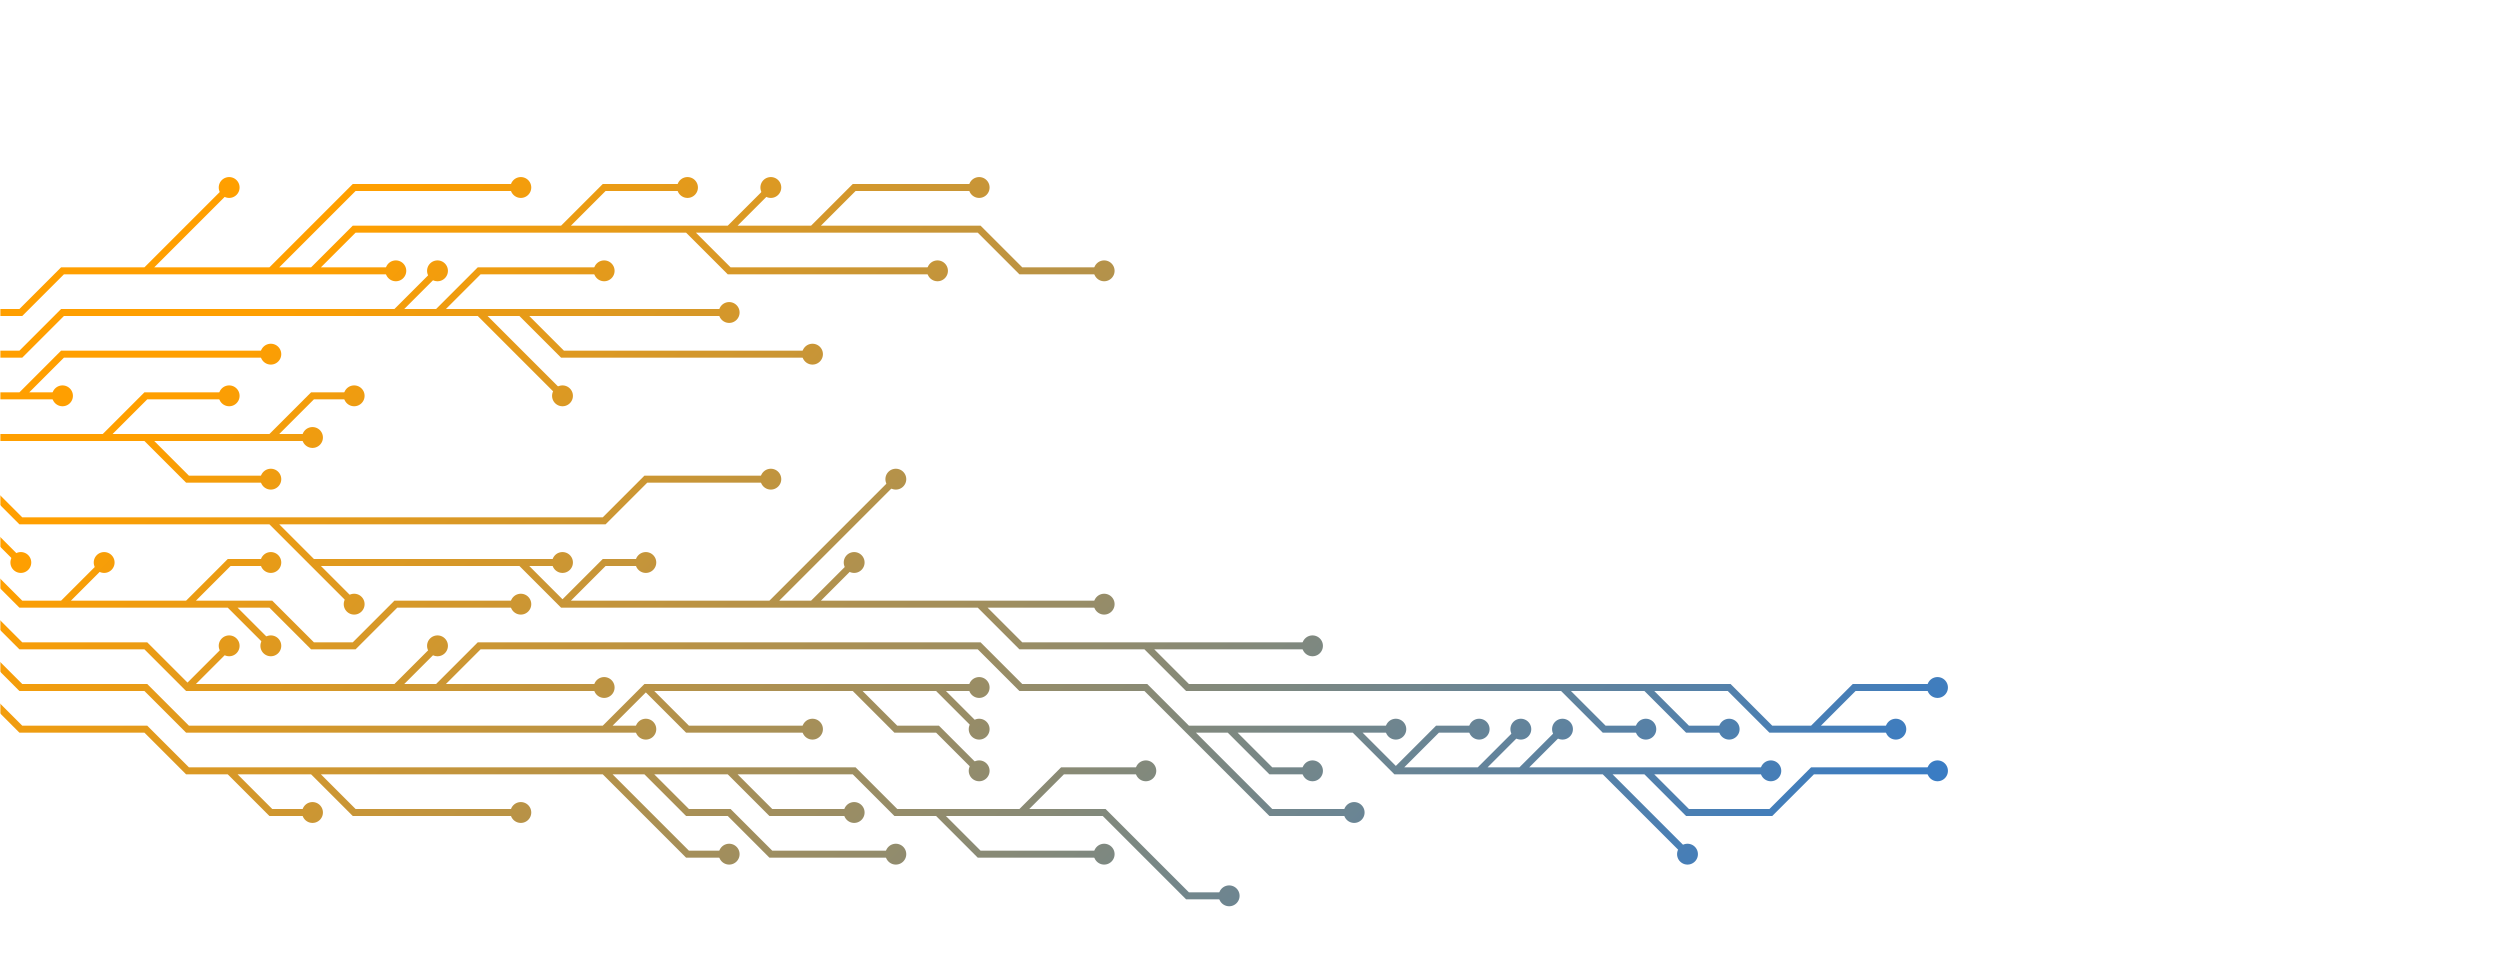 <svg xmlns="http://www.w3.org/2000/svg" version="1.1" xmlns:xlink="http://www.w3.org/1999/xlink" xmlns:svgjs="http://svgjs.com/svgjs" width="1440" height="560" preserveAspectRatio="none" viewBox="0 0 1440 560"><g mask="url(&quot;#SvgjsMask5118&quot;)" fill="none"><g mask="url(&quot;#SvgjsMask5120&quot;)"><path d="M156 300L180 300L204 300L228 300L252 300L276 300L300 300L324 300L348 300L372 276L396 276L420 276L444 276M1044 420L1068 396L1092 396L1116 396M564 348L588 348L612 348L636 348M948 396L972 420L996 420M324 348L348 324L372 324M468 348L492 324M660 372L684 372L708 372L732 372L756 372M300 324L324 324M900 396L924 420L948 420M180 324L204 348M444 348L468 324L492 300L516 276M-12 276L12 300L36 300L60 300L84 300L108 300L132 300L156 300L180 324L204 324L228 324L252 324L276 324L300 324L324 348L348 348L372 348L396 348L420 348L444 348L468 348L492 348L516 348L540 348L564 348L588 372L612 372L636 372L660 372L684 396L708 396L732 396L756 396L780 396L804 396L828 396L852 396L876 396L900 396L924 396L948 396L972 396L996 396L1020 420L1044 420L1068 420L1092 420" stroke="url(#SvgjsLinearGradient5119)" stroke-width="4"></path><path d="M1086 420 a6 6 0 1 0 12 0 a6 6 0 1 0 -12 0zM438 276 a6 6 0 1 0 12 0 a6 6 0 1 0 -12 0zM1110 396 a6 6 0 1 0 12 0 a6 6 0 1 0 -12 0zM630 348 a6 6 0 1 0 12 0 a6 6 0 1 0 -12 0zM990 420 a6 6 0 1 0 12 0 a6 6 0 1 0 -12 0zM366 324 a6 6 0 1 0 12 0 a6 6 0 1 0 -12 0zM486 324 a6 6 0 1 0 12 0 a6 6 0 1 0 -12 0zM750 372 a6 6 0 1 0 12 0 a6 6 0 1 0 -12 0zM318 324 a6 6 0 1 0 12 0 a6 6 0 1 0 -12 0zM942 420 a6 6 0 1 0 12 0 a6 6 0 1 0 -12 0zM198 348 a6 6 0 1 0 12 0 a6 6 0 1 0 -12 0zM510 276 a6 6 0 1 0 12 0 a6 6 0 1 0 -12 0z" fill="url(#SvgjsLinearGradient5119)"></path><path d="M-12 300L12 324" stroke="url(#SvgjsLinearGradient5119)" stroke-width="4"></path><path d="M6 324 a6 6 0 1 0 12 0 a6 6 0 1 0 -12 0z" fill="url(#SvgjsLinearGradient5119)"></path><path d="M60 252L84 228L108 228L132 228M84 252L108 276L132 276L156 276M156 252L180 228L204 228M-12 252L12 252L36 252L60 252L84 252L108 252L132 252L156 252L180 252" stroke="url(#SvgjsLinearGradient5119)" stroke-width="4"></path><path d="M174 252 a6 6 0 1 0 12 0 a6 6 0 1 0 -12 0zM126 228 a6 6 0 1 0 12 0 a6 6 0 1 0 -12 0zM150 276 a6 6 0 1 0 12 0 a6 6 0 1 0 -12 0zM198 228 a6 6 0 1 0 12 0 a6 6 0 1 0 -12 0z" fill="url(#SvgjsLinearGradient5119)"></path><path d="M36 348L60 324M132 348L156 372M108 348L132 324L156 324M-12 324L12 348L36 348L60 348L84 348L108 348L132 348L156 348L180 372L204 372L228 348L252 348L276 348L300 348" stroke="url(#SvgjsLinearGradient5119)" stroke-width="4"></path><path d="M294 348 a6 6 0 1 0 12 0 a6 6 0 1 0 -12 0zM54 324 a6 6 0 1 0 12 0 a6 6 0 1 0 -12 0zM150 372 a6 6 0 1 0 12 0 a6 6 0 1 0 -12 0zM150 324 a6 6 0 1 0 12 0 a6 6 0 1 0 -12 0z" fill="url(#SvgjsLinearGradient5119)"></path><path d="M12 228L36 228M-12 228L12 228L36 204L60 204L84 204L108 204L132 204L156 204" stroke="url(#SvgjsLinearGradient5119)" stroke-width="4"></path><path d="M150 204 a6 6 0 1 0 12 0 a6 6 0 1 0 -12 0zM30 228 a6 6 0 1 0 12 0 a6 6 0 1 0 -12 0z" fill="url(#SvgjsLinearGradient5119)"></path><path d="M876 444L900 420M852 444L876 420M252 396L276 396L300 396L324 396L348 396M708 420L732 444L756 444M684 420L708 444L732 468L756 468L780 468M948 444L972 468L996 468L1020 468L1044 444L1068 444L1092 444L1116 444M228 396L252 372M924 444L948 468L972 492M108 396L132 372M804 444L828 420L852 420M780 420L804 420M-12 348L12 372L36 372L60 372L84 372L108 396L132 396L156 396L180 396L204 396L228 396L252 396L276 372L300 372L324 372L348 372L372 372L396 372L420 372L444 372L468 372L492 372L516 372L540 372L564 372L588 396L612 396L636 396L660 396L684 420L708 420L732 420L756 420L780 420L804 444L828 444L852 444L876 444L900 444L924 444L948 444L972 444L996 444L1020 444" stroke="url(#SvgjsLinearGradient5119)" stroke-width="4"></path><path d="M1014 444 a6 6 0 1 0 12 0 a6 6 0 1 0 -12 0zM894 420 a6 6 0 1 0 12 0 a6 6 0 1 0 -12 0zM870 420 a6 6 0 1 0 12 0 a6 6 0 1 0 -12 0zM342 396 a6 6 0 1 0 12 0 a6 6 0 1 0 -12 0zM750 444 a6 6 0 1 0 12 0 a6 6 0 1 0 -12 0zM774 468 a6 6 0 1 0 12 0 a6 6 0 1 0 -12 0zM1110 444 a6 6 0 1 0 12 0 a6 6 0 1 0 -12 0zM246 372 a6 6 0 1 0 12 0 a6 6 0 1 0 -12 0zM966 492 a6 6 0 1 0 12 0 a6 6 0 1 0 -12 0zM126 372 a6 6 0 1 0 12 0 a6 6 0 1 0 -12 0zM846 420 a6 6 0 1 0 12 0 a6 6 0 1 0 -12 0zM798 420 a6 6 0 1 0 12 0 a6 6 0 1 0 -12 0z" fill="url(#SvgjsLinearGradient5119)"></path><path d="M252 180L276 156L300 156L324 156L348 156M300 180L324 204L348 204L372 204L396 204L420 204L444 204L468 204M228 180L252 156M276 180L300 204L324 228M-12 204L12 204L36 180L60 180L84 180L108 180L132 180L156 180L180 180L204 180L228 180L252 180L276 180L300 180L324 180L348 180L372 180L396 180L420 180" stroke="url(#SvgjsLinearGradient5119)" stroke-width="4"></path><path d="M414 180 a6 6 0 1 0 12 0 a6 6 0 1 0 -12 0zM342 156 a6 6 0 1 0 12 0 a6 6 0 1 0 -12 0zM462 204 a6 6 0 1 0 12 0 a6 6 0 1 0 -12 0zM246 156 a6 6 0 1 0 12 0 a6 6 0 1 0 -12 0zM318 228 a6 6 0 1 0 12 0 a6 6 0 1 0 -12 0z" fill="url(#SvgjsLinearGradient5119)"></path><path d="M540 396L564 420M372 396L396 420L420 420L444 420L468 420M348 420L372 420M492 396L516 420L540 420L564 444M-12 372L12 396L36 396L60 396L84 396L108 420L132 420L156 420L180 420L204 420L228 420L252 420L276 420L300 420L324 420L348 420L372 396L396 396L420 396L444 396L468 396L492 396L516 396L540 396L564 396" stroke="url(#SvgjsLinearGradient5119)" stroke-width="4"></path><path d="M558 396 a6 6 0 1 0 12 0 a6 6 0 1 0 -12 0zM558 420 a6 6 0 1 0 12 0 a6 6 0 1 0 -12 0zM462 420 a6 6 0 1 0 12 0 a6 6 0 1 0 -12 0zM366 420 a6 6 0 1 0 12 0 a6 6 0 1 0 -12 0zM558 444 a6 6 0 1 0 12 0 a6 6 0 1 0 -12 0z" fill="url(#SvgjsLinearGradient5119)"></path><path d="M180 156L204 156L228 156M324 132L348 108L372 108L396 108M84 156L108 132L132 108M156 156L180 132L204 108L228 108L252 108L276 108L300 108M396 132L420 156L444 156L468 156L492 156L516 156L540 156M468 132L492 108L516 108L540 108L564 108M420 132L444 108M-12 180L12 180L36 156L60 156L84 156L108 156L132 156L156 156L180 156L204 132L228 132L252 132L276 132L300 132L324 132L348 132L372 132L396 132L420 132L444 132L468 132L492 132L516 132L540 132L564 132L588 156L612 156L636 156" stroke="url(#SvgjsLinearGradient5119)" stroke-width="4"></path><path d="M630 156 a6 6 0 1 0 12 0 a6 6 0 1 0 -12 0zM222 156 a6 6 0 1 0 12 0 a6 6 0 1 0 -12 0zM390 108 a6 6 0 1 0 12 0 a6 6 0 1 0 -12 0zM126 108 a6 6 0 1 0 12 0 a6 6 0 1 0 -12 0zM294 108 a6 6 0 1 0 12 0 a6 6 0 1 0 -12 0zM534 156 a6 6 0 1 0 12 0 a6 6 0 1 0 -12 0zM558 108 a6 6 0 1 0 12 0 a6 6 0 1 0 -12 0zM438 108 a6 6 0 1 0 12 0 a6 6 0 1 0 -12 0z" fill="url(#SvgjsLinearGradient5119)"></path><path d="M540 468L564 492L588 492L612 492L636 492M420 444L444 468L468 468L492 468M180 444L204 468L228 468L252 468L276 468L300 468M588 468L612 444L636 444L660 444M132 444L156 468L180 468M372 444L396 468L420 468L444 492L468 492L492 492L516 492M348 444L372 468L396 492L420 492M-12 396L12 420L36 420L60 420L84 420L108 444L132 444L156 444L180 444L204 444L228 444L252 444L276 444L300 444L324 444L348 444L372 444L396 444L420 444L444 444L468 444L492 444L516 468L540 468L564 468L588 468L612 468L636 468L660 492L684 516L708 516" stroke="url(#SvgjsLinearGradient5119)" stroke-width="4"></path><path d="M702 516 a6 6 0 1 0 12 0 a6 6 0 1 0 -12 0zM630 492 a6 6 0 1 0 12 0 a6 6 0 1 0 -12 0zM486 468 a6 6 0 1 0 12 0 a6 6 0 1 0 -12 0zM294 468 a6 6 0 1 0 12 0 a6 6 0 1 0 -12 0zM654 444 a6 6 0 1 0 12 0 a6 6 0 1 0 -12 0zM174 468 a6 6 0 1 0 12 0 a6 6 0 1 0 -12 0zM510 492 a6 6 0 1 0 12 0 a6 6 0 1 0 -12 0zM414 492 a6 6 0 1 0 12 0 a6 6 0 1 0 -12 0z" fill="url(#SvgjsLinearGradient5119)"></path></g></g><defs><mask id="SvgjsMask5118"><rect width="1440" height="560" fill="#ffffff"></rect></mask><linearGradient x1="1036.358" y1="718.816" x2="158.842" y2="-158.816" gradientUnits="userSpaceOnUse" id="SvgjsLinearGradient5119"><stop stop-color="rgba(58, 124, 195, 1)" offset="0.12"></stop><stop stop-color="rgba(255, 159, 0, 1)" offset="0.81"></stop></linearGradient><mask id="SvgjsMask5120"><rect width="1440" height="560" fill="white"></rect><path d="M1089 420 a3 3 0 1 0 6 0 a3 3 0 1 0 -6 0zM441 276 a3 3 0 1 0 6 0 a3 3 0 1 0 -6 0zM1113 396 a3 3 0 1 0 6 0 a3 3 0 1 0 -6 0zM633 348 a3 3 0 1 0 6 0 a3 3 0 1 0 -6 0zM993 420 a3 3 0 1 0 6 0 a3 3 0 1 0 -6 0zM369 324 a3 3 0 1 0 6 0 a3 3 0 1 0 -6 0zM489 324 a3 3 0 1 0 6 0 a3 3 0 1 0 -6 0zM753 372 a3 3 0 1 0 6 0 a3 3 0 1 0 -6 0zM321 324 a3 3 0 1 0 6 0 a3 3 0 1 0 -6 0zM945 420 a3 3 0 1 0 6 0 a3 3 0 1 0 -6 0zM201 348 a3 3 0 1 0 6 0 a3 3 0 1 0 -6 0zM513 276 a3 3 0 1 0 6 0 a3 3 0 1 0 -6 0z" fill="black"></path><path d="M9 324 a3 3 0 1 0 6 0 a3 3 0 1 0 -6 0z" fill="black"></path><path d="M177 252 a3 3 0 1 0 6 0 a3 3 0 1 0 -6 0zM129 228 a3 3 0 1 0 6 0 a3 3 0 1 0 -6 0zM153 276 a3 3 0 1 0 6 0 a3 3 0 1 0 -6 0zM201 228 a3 3 0 1 0 6 0 a3 3 0 1 0 -6 0z" fill="black"></path><path d="M297 348 a3 3 0 1 0 6 0 a3 3 0 1 0 -6 0zM57 324 a3 3 0 1 0 6 0 a3 3 0 1 0 -6 0zM153 372 a3 3 0 1 0 6 0 a3 3 0 1 0 -6 0zM153 324 a3 3 0 1 0 6 0 a3 3 0 1 0 -6 0z" fill="black"></path><path d="M153 204 a3 3 0 1 0 6 0 a3 3 0 1 0 -6 0zM33 228 a3 3 0 1 0 6 0 a3 3 0 1 0 -6 0z" fill="black"></path><path d="M1017 444 a3 3 0 1 0 6 0 a3 3 0 1 0 -6 0zM897 420 a3 3 0 1 0 6 0 a3 3 0 1 0 -6 0zM873 420 a3 3 0 1 0 6 0 a3 3 0 1 0 -6 0zM345 396 a3 3 0 1 0 6 0 a3 3 0 1 0 -6 0zM753 444 a3 3 0 1 0 6 0 a3 3 0 1 0 -6 0zM777 468 a3 3 0 1 0 6 0 a3 3 0 1 0 -6 0zM1113 444 a3 3 0 1 0 6 0 a3 3 0 1 0 -6 0zM249 372 a3 3 0 1 0 6 0 a3 3 0 1 0 -6 0zM969 492 a3 3 0 1 0 6 0 a3 3 0 1 0 -6 0zM129 372 a3 3 0 1 0 6 0 a3 3 0 1 0 -6 0zM849 420 a3 3 0 1 0 6 0 a3 3 0 1 0 -6 0zM801 420 a3 3 0 1 0 6 0 a3 3 0 1 0 -6 0z" fill="black"></path><path d="M417 180 a3 3 0 1 0 6 0 a3 3 0 1 0 -6 0zM345 156 a3 3 0 1 0 6 0 a3 3 0 1 0 -6 0zM465 204 a3 3 0 1 0 6 0 a3 3 0 1 0 -6 0zM249 156 a3 3 0 1 0 6 0 a3 3 0 1 0 -6 0zM321 228 a3 3 0 1 0 6 0 a3 3 0 1 0 -6 0z" fill="black"></path><path d="M561 396 a3 3 0 1 0 6 0 a3 3 0 1 0 -6 0zM561 420 a3 3 0 1 0 6 0 a3 3 0 1 0 -6 0zM465 420 a3 3 0 1 0 6 0 a3 3 0 1 0 -6 0zM369 420 a3 3 0 1 0 6 0 a3 3 0 1 0 -6 0zM561 444 a3 3 0 1 0 6 0 a3 3 0 1 0 -6 0z" fill="black"></path><path d="M633 156 a3 3 0 1 0 6 0 a3 3 0 1 0 -6 0zM225 156 a3 3 0 1 0 6 0 a3 3 0 1 0 -6 0zM393 108 a3 3 0 1 0 6 0 a3 3 0 1 0 -6 0zM129 108 a3 3 0 1 0 6 0 a3 3 0 1 0 -6 0zM297 108 a3 3 0 1 0 6 0 a3 3 0 1 0 -6 0zM537 156 a3 3 0 1 0 6 0 a3 3 0 1 0 -6 0zM561 108 a3 3 0 1 0 6 0 a3 3 0 1 0 -6 0zM441 108 a3 3 0 1 0 6 0 a3 3 0 1 0 -6 0z" fill="black"></path><path d="M705 516 a3 3 0 1 0 6 0 a3 3 0 1 0 -6 0zM633 492 a3 3 0 1 0 6 0 a3 3 0 1 0 -6 0zM489 468 a3 3 0 1 0 6 0 a3 3 0 1 0 -6 0zM297 468 a3 3 0 1 0 6 0 a3 3 0 1 0 -6 0zM657 444 a3 3 0 1 0 6 0 a3 3 0 1 0 -6 0zM177 468 a3 3 0 1 0 6 0 a3 3 0 1 0 -6 0zM513 492 a3 3 0 1 0 6 0 a3 3 0 1 0 -6 0zM417 492 a3 3 0 1 0 6 0 a3 3 0 1 0 -6 0z" fill="black"></path></mask></defs></svg>